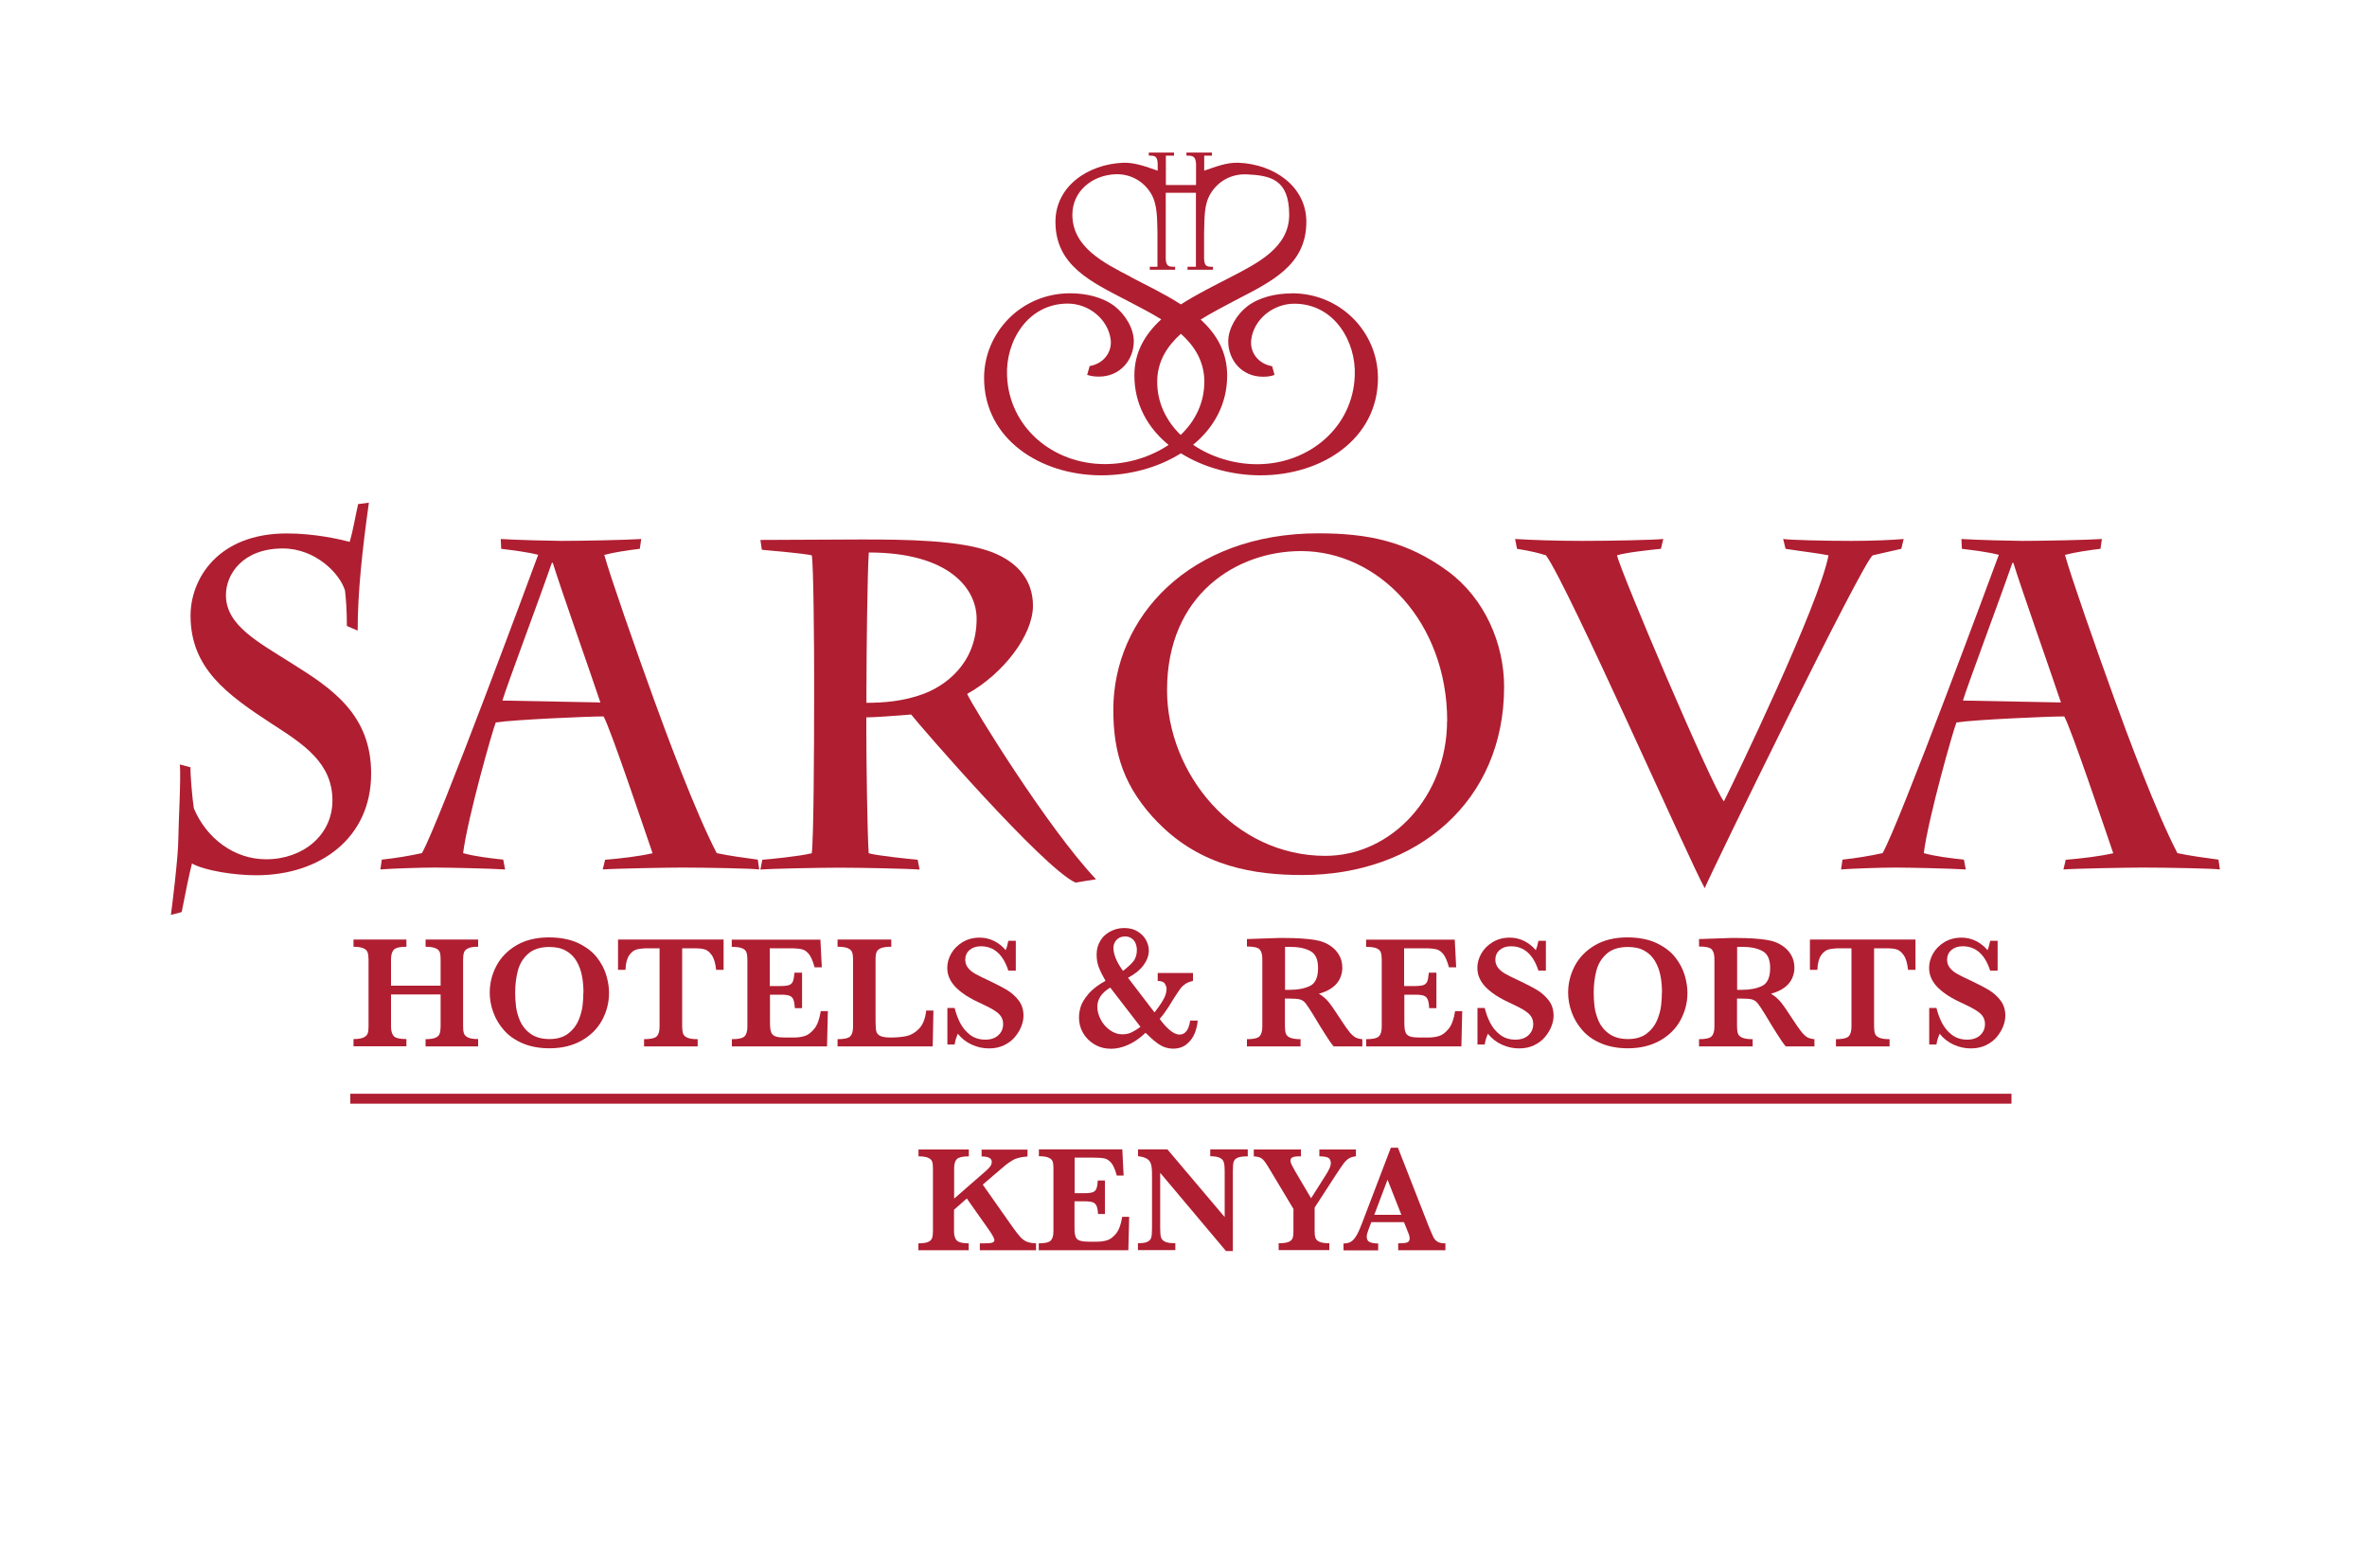 <?xml version="1.0" encoding="UTF-8"?>
<svg id="Layer_1" data-name="Layer 1" xmlns="http://www.w3.org/2000/svg" viewBox="0 0 200 132.46">
  <defs>
    <style>
      .cls-1 {
        fill: #b01e31;
      }
    </style>
  </defs>
  <path class="cls-1" d="M109.14,24.79c-1.32,0-2.73.31-3.75,1.09-.87.67-1.61,1.86-1.61,2.96,0,1.59,1.15,2.99,2.93,2.99.33,0,.65-.03.98-.15l-.2-.74c-1.15-.19-1.89-1.14-1.77-2.22.21-1.75,1.86-3.06,3.64-3.06,3.39,0,5.24,3.21,5.11,6.09-.15,4.32-3.84,7.47-8.25,7.47-1.93,0-3.87-.59-5.41-1.64,1.73-1.42,2.88-3.4,2.88-5.86,0-1.99-.91-3.51-2.24-4.72.93-.58,1.94-1.1,2.86-1.59,3.03-1.58,6.07-2.95,6.07-6.67,0-2.99-2.73-4.87-5.74-4.99-1-.04-1.98.36-2.89.67v-1.27s.65,0,.65,0v-.26h-2.15v.26c.53-.01.77.05.81.69v1.79h-2.55v-2.48h.69v-.26h-2.13v.26c.53-.01.72.05.75.69v.58c-.91-.31-1.9-.7-2.9-.67-3.01.12-5.74,2-5.74,4.99,0,3.72,3.05,5.09,6.08,6.67.92.49,1.93.99,2.86,1.57-1.34,1.23-2.27,2.73-2.27,4.74,0,2.46,1.15,4.45,2.89,5.87-1.53,1.03-3.47,1.62-5.39,1.62-4.42,0-8.1-3.14-8.26-7.47-.13-2.88,1.73-6.09,5.13-6.09,1.77,0,3.41,1.31,3.63,3.06.12,1.08-.63,2.02-1.78,2.22l-.21.74c.34.12.66.15,1,.15,1.77,0,2.94-1.4,2.94-2.99,0-1.1-.75-2.29-1.62-2.96-1.03-.78-2.43-1.09-3.76-1.09-4.17,0-7.27,3.35-7.27,7.15,0,5.16,4.75,8.23,9.91,8.23,2.36,0,4.78-.64,6.72-1.86,1.96,1.22,4.38,1.86,6.73,1.86,5.17,0,9.92-3.06,9.92-8.23,0-3.81-3.1-7.15-7.27-7.15M95.54,23.39c-2.24-1.16-4.93-2.49-4.93-5.25,0-1.94,1.61-3.33,3.64-3.42,1.28-.04,2.38.59,3.01,1.64.57.96.5,2.22.54,3.26v2.92h-.65v.25h2.14v-.25c-.54.01-.77-.05-.79-.68v-5.57h2.55v6.25h-.71v.25h2.15v-.25c-.54.01-.72-.05-.75-.68v-2.23c.05-1.05-.05-2.3.54-3.26.63-1.05,1.73-1.68,3.02-1.64,2.03.09,3.63.4,3.63,3.42,0,2.77-2.69,4.09-4.92,5.25-1.37.71-2.88,1.45-4.23,2.32-1.36-.88-2.89-1.61-4.25-2.32M97.78,32.14c.04-1.67.86-2.91,2-3.94,1.14,1.02,1.94,2.28,1.98,3.94.03,1.84-.75,3.42-2,4.61-1.22-1.18-2.02-2.77-1.98-4.61"/>
  <g>
    <path class="cls-1" d="M40.4,88.41h-4.44v-.61c.36,0,.64-.04.83-.12.19-.08.31-.2.36-.35.05-.15.08-.35.08-.6v-2.71h-4.19v2.71c0,.37.08.64.23.81.16.17.51.25,1.07.25v.61h-4.47v-.61c.36,0,.63-.04.82-.12.19-.08.31-.19.37-.34.06-.15.08-.35.08-.6v-5.67c0-.25-.03-.45-.08-.6-.05-.14-.17-.26-.35-.34-.18-.08-.46-.13-.84-.13v-.61h4.47v.61c-.55,0-.9.08-1.06.25-.16.16-.24.44-.24.82v2.22h4.19v-2.22c0-.25-.02-.45-.07-.6-.05-.14-.16-.26-.35-.34-.18-.08-.46-.13-.85-.13v-.61h4.44v.61c-.38,0-.66.04-.84.13-.18.08-.3.2-.35.34-.05.14-.08.34-.08.6v5.67c0,.24.02.44.07.58.05.14.16.26.35.35.19.09.47.13.85.13v.61Z"/>
    <path class="cls-1" d="M51.46,83.89c0,.82-.2,1.59-.59,2.31-.39.72-.97,1.29-1.73,1.72-.77.43-1.67.65-2.71.65-.85,0-1.6-.14-2.25-.41-.65-.28-1.18-.64-1.59-1.11-.41-.46-.71-.97-.91-1.52-.2-.55-.3-1.1-.3-1.66,0-.8.19-1.56.57-2.28.38-.71.95-1.29,1.7-1.73.76-.44,1.67-.66,2.72-.66.96,0,1.78.16,2.46.47.67.32,1.2.71,1.58,1.19.38.48.65.98.81,1.51.16.53.24,1.03.24,1.5ZM49.3,83.87c0-.51-.04-.99-.13-1.44-.09-.45-.24-.86-.46-1.23-.22-.37-.51-.66-.89-.87-.38-.22-.84-.32-1.4-.32-.76,0-1.36.19-1.79.57-.43.38-.72.85-.87,1.42-.15.57-.23,1.19-.23,1.87,0,.37.02.76.07,1.17.05.4.17.82.35,1.24.19.42.48.78.89,1.07.41.29.94.44,1.58.44s1.17-.15,1.57-.45c.4-.3.69-.67.88-1.1.18-.43.3-.85.35-1.24.05-.39.07-.77.07-1.13Z"/>
    <path class="cls-1" d="M61.14,81.94h-.63c-.06-.56-.18-.97-.37-1.24-.19-.27-.39-.43-.61-.49-.22-.06-.47-.09-.75-.09h-1.14v6.61c0,.26.03.46.08.61.05.14.18.26.37.34.2.08.48.12.86.12v.61h-4.53v-.61c.55,0,.91-.08,1.07-.24s.24-.43.24-.83v-6.61h-.96c-.38,0-.69.03-.94.09-.25.06-.47.22-.66.49-.19.27-.3.68-.32,1.24h-.63v-2.56h8.92v2.56Z"/>
    <path class="cls-1" d="M69.95,85.44l-.07,2.97h-8.04v-.61c.55,0,.91-.08,1.07-.24.16-.16.24-.43.24-.83v-5.67c0-.26-.03-.46-.08-.6-.05-.14-.17-.26-.36-.34-.19-.08-.48-.12-.88-.12v-.61h7.49l.12,2.34h-.61c-.14-.52-.3-.89-.48-1.12-.18-.22-.38-.36-.61-.41-.22-.05-.56-.08-1.01-.08h-1.69v3.19h.92c.32,0,.55-.03.71-.08.16-.06.26-.16.33-.32.06-.16.1-.4.13-.73h.64v3h-.61c-.02-.33-.06-.58-.13-.74-.07-.16-.18-.26-.34-.32-.15-.05-.39-.08-.7-.08h-.93v2.12c0,.36,0,.61.03.78.02.16.07.3.14.41.08.11.2.19.38.24.18.05.42.07.75.07h.73c.31,0,.6-.04.88-.12.28-.08.55-.28.82-.6.27-.32.45-.83.56-1.51h.63Z"/>
    <path class="cls-1" d="M78.87,85.39l-.06,3.02h-8.04v-.61c.55,0,.91-.08,1.07-.24.16-.16.24-.43.24-.83v-5.67c0-.26-.03-.46-.08-.61-.05-.14-.18-.26-.37-.34-.19-.08-.48-.12-.86-.12v-.61h4.54v.61c-.38,0-.66.04-.86.11-.19.08-.32.19-.38.33-.06.14-.09.35-.09.62v5.19c0,.41.02.7.06.88.04.18.15.31.33.4.18.09.47.14.87.14.51,0,.96-.04,1.34-.12.38-.08.74-.28,1.07-.62.33-.34.53-.85.61-1.54h.61Z"/>
    <path class="cls-1" d="M86.48,85.82c0,.28-.06.58-.18.89-.12.31-.3.61-.54.9-.24.29-.55.52-.92.7-.37.18-.79.27-1.28.27s-.96-.1-1.43-.31c-.47-.21-.87-.52-1.2-.93-.14.33-.23.63-.27.91h-.61v-3.09h.61c.11.44.26.86.46,1.25.2.39.47.73.83,1.01.36.28.8.42,1.31.42.45,0,.82-.12,1.09-.37.27-.25.41-.56.41-.94,0-.21-.04-.4-.13-.56-.08-.16-.21-.3-.37-.43s-.38-.26-.66-.41c-.28-.14-.59-.3-.95-.46-.55-.26-.99-.52-1.34-.78-.35-.26-.62-.52-.8-.76s-.3-.48-.37-.7c-.07-.22-.1-.45-.1-.67,0-.4.11-.8.33-1.19.22-.39.54-.71.96-.97.42-.25.9-.38,1.45-.38.42,0,.82.09,1.21.28.38.19.71.45.99.78.08-.19.15-.45.22-.79h.63v2.52h-.63c-.44-1.37-1.22-2.06-2.32-2.06-.4,0-.72.11-.96.32-.24.21-.36.48-.36.82,0,.26.08.49.23.68.15.19.35.36.6.5.25.14.64.34,1.19.59.67.32,1.19.59,1.56.82.37.23.69.52.95.87.26.35.39.77.39,1.27Z"/>
    <path class="cls-1" d="M101.2,86.2c-.02.38-.11.75-.26,1.12-.15.36-.38.67-.68.91-.3.24-.68.37-1.14.37-.23,0-.45-.04-.67-.11-.22-.07-.46-.2-.71-.39-.26-.19-.57-.47-.95-.84-.48.46-.97.8-1.47,1.02-.5.22-.98.33-1.43.33-.52,0-.99-.12-1.41-.37-.42-.25-.74-.57-.97-.97-.23-.4-.34-.83-.34-1.29,0-.27.04-.56.13-.88.09-.32.3-.68.64-1.09.34-.41.83-.79,1.47-1.14-.25-.43-.43-.8-.56-1.13-.13-.33-.19-.68-.19-1.07s.07-.7.21-.99c.14-.29.32-.53.54-.71.22-.18.47-.32.75-.42.28-.1.56-.14.85-.14.42,0,.79.09,1.1.28.31.19.55.42.71.71.16.29.25.59.25.91,0,.42-.15.83-.45,1.24-.3.41-.74.76-1.31,1.06l2.24,2.93c.27-.34.51-.68.71-1.02.21-.34.31-.68.31-1,0-.11-.05-.24-.14-.4-.09-.16-.3-.24-.61-.24v-.67h2.98v.67c-.27.06-.48.14-.64.25-.16.11-.31.24-.43.41-.13.17-.34.49-.64.96l-.31.51c-.27.42-.53.78-.79,1.07.23.34.5.64.81.92.31.27.6.41.87.41.13,0,.26-.03.38-.11.12-.07.23-.2.32-.38.09-.18.15-.41.19-.69h.67ZM96.36,86.75l-2.55-3.31c-.72.43-1.09.97-1.09,1.62,0,.37.1.73.29,1.09.19.36.45.66.78.89.32.23.67.35,1.04.35.3,0,.57-.06.81-.18.24-.12.48-.27.72-.45ZM96.06,80.26c0-.2-.04-.38-.11-.56-.07-.17-.19-.32-.34-.42-.15-.11-.34-.16-.55-.16-.3,0-.54.1-.72.29-.17.2-.26.41-.26.66,0,.57.27,1.22.81,1.96.35-.27.64-.53.85-.78.21-.25.32-.58.32-.98Z"/>
    <path class="cls-1" d="M115.11,88.41h-2.42c-.09-.1-.2-.24-.33-.43-.13-.19-.27-.4-.43-.66-.16-.25-.28-.46-.39-.62l-.61-1.01c-.28-.45-.48-.76-.62-.93-.14-.17-.3-.27-.48-.32-.18-.05-.48-.07-.92-.07h-.34v2.36c0,.25.03.45.08.6.05.15.18.27.38.35.2.08.48.12.86.12v.61h-4.53v-.61c.55,0,.9-.08,1.06-.24.16-.16.24-.43.24-.83v-5.7c0-.39-.08-.66-.23-.82-.15-.16-.51-.24-1.07-.24v-.63l2.09-.07c.16,0,.34-.02.55-.02.21,0,.4,0,.58,0,.14,0,.37,0,.69.01.45.01.87.04,1.26.08.39.04.7.09.93.15.33.08.65.22.95.42.3.2.54.45.73.77.19.32.28.69.28,1.11,0,.3-.07.59-.2.88-.13.28-.34.54-.63.76-.29.22-.67.4-1.15.53.32.19.6.43.83.71.23.28.58.8,1.07,1.55.28.43.51.76.69.98.18.22.35.37.5.45.15.08.35.13.58.15v.61ZM111.37,81.78c0-.72-.22-1.2-.66-1.43-.44-.24-1.01-.35-1.71-.35-.1,0-.17,0-.23,0-.06,0-.12,0-.19,0v3.63h.42c.67,0,1.23-.11,1.69-.33.45-.22.68-.73.68-1.52Z"/>
    <path class="cls-1" d="M123.55,85.44l-.07,2.97h-8.04v-.61c.55,0,.91-.08,1.07-.24.16-.16.24-.43.24-.83v-5.67c0-.26-.03-.46-.08-.6-.05-.14-.17-.26-.36-.34-.19-.08-.48-.12-.88-.12v-.61h7.49l.12,2.34h-.61c-.14-.52-.3-.89-.48-1.12-.18-.22-.38-.36-.61-.41-.22-.05-.56-.08-1.01-.08h-1.69v3.19h.92c.32,0,.55-.03.71-.08.16-.06.26-.16.33-.32.06-.16.1-.4.13-.73h.64v3h-.61c-.02-.33-.06-.58-.13-.74-.07-.16-.18-.26-.34-.32-.15-.05-.39-.08-.7-.08h-.93v2.12c0,.36,0,.61.03.78.02.16.07.3.14.41.08.11.2.19.38.24.18.05.42.07.75.07h.73c.31,0,.6-.04.88-.12.28-.08.55-.28.82-.6.27-.32.45-.83.56-1.51h.63Z"/>
    <path class="cls-1" d="M131.27,85.82c0,.28-.06.58-.18.89-.12.31-.3.61-.54.9-.24.29-.55.52-.92.7-.37.18-.79.27-1.28.27s-.96-.1-1.43-.31c-.47-.21-.87-.52-1.2-.93-.14.33-.23.63-.27.91h-.61v-3.09h.61c.11.44.26.86.46,1.25.2.39.47.73.83,1.01.36.28.8.42,1.31.42.45,0,.82-.12,1.09-.37.27-.25.41-.56.41-.94,0-.21-.04-.4-.13-.56-.08-.16-.21-.3-.37-.43-.16-.13-.38-.26-.66-.41-.28-.14-.59-.3-.95-.46-.55-.26-.99-.52-1.34-.78-.35-.26-.62-.52-.8-.76s-.3-.48-.37-.7c-.07-.22-.1-.45-.1-.67,0-.4.11-.8.33-1.19.22-.39.54-.71.96-.97.42-.25.9-.38,1.45-.38.42,0,.82.09,1.21.28.38.19.71.45.99.78.08-.19.15-.45.22-.79h.63v2.52h-.63c-.44-1.37-1.22-2.06-2.32-2.06-.4,0-.72.11-.96.32-.24.21-.36.48-.36.82,0,.26.08.49.23.68.15.19.35.36.6.5.25.14.64.34,1.19.59.67.32,1.19.59,1.56.82.37.23.69.52.95.87.26.35.39.77.39,1.27Z"/>
    <path class="cls-1" d="M142.58,83.89c0,.82-.2,1.59-.59,2.31-.39.72-.97,1.29-1.73,1.72-.77.43-1.67.65-2.71.65-.85,0-1.6-.14-2.25-.41s-1.18-.64-1.59-1.11c-.41-.46-.71-.97-.91-1.52-.2-.55-.3-1.1-.3-1.66,0-.8.19-1.56.57-2.28.38-.71.95-1.29,1.7-1.73.76-.44,1.67-.66,2.72-.66.96,0,1.78.16,2.46.47.67.32,1.2.71,1.58,1.19.38.48.65.98.81,1.51.16.53.24,1.03.24,1.5ZM140.43,83.87c0-.51-.04-.99-.13-1.44-.09-.45-.24-.86-.46-1.23-.22-.37-.51-.66-.89-.87-.38-.22-.84-.32-1.4-.32-.76,0-1.36.19-1.79.57-.43.38-.72.85-.87,1.42-.15.57-.23,1.19-.23,1.87,0,.37.02.76.07,1.17.05.4.17.82.35,1.24.19.42.48.78.89,1.07.41.29.94.44,1.58.44s1.17-.15,1.57-.45c.4-.3.69-.67.88-1.1.18-.43.3-.85.35-1.24.05-.39.07-.77.07-1.13Z"/>
    <path class="cls-1" d="M153.31,88.41h-2.42c-.09-.1-.2-.24-.33-.43-.13-.19-.27-.4-.43-.66-.16-.25-.28-.46-.39-.62l-.61-1.01c-.28-.45-.48-.76-.62-.93-.14-.17-.3-.27-.48-.32s-.48-.07-.92-.07h-.34v2.36c0,.25.03.45.08.6.05.15.18.27.38.35.2.08.48.12.86.12v.61h-4.53v-.61c.55,0,.9-.08,1.06-.24.16-.16.24-.43.24-.83v-5.7c0-.39-.08-.66-.23-.82-.15-.16-.51-.24-1.07-.24v-.63l2.09-.07c.16,0,.34-.02.55-.02.21,0,.4,0,.58,0,.14,0,.37,0,.69.01.45.01.87.04,1.26.08.39.04.7.09.93.15.33.08.65.22.95.42.3.2.54.45.73.77.19.32.28.69.28,1.11,0,.3-.07.59-.2.88-.13.28-.34.54-.63.76-.29.22-.67.4-1.15.53.32.19.6.43.83.71.23.28.58.8,1.07,1.55.28.43.51.76.69.98.18.22.35.37.5.45.15.08.35.13.58.15v.61ZM149.57,81.78c0-.72-.22-1.2-.66-1.43-.44-.24-1.01-.35-1.71-.35-.1,0-.17,0-.23,0-.06,0-.12,0-.19,0v3.63h.42c.67,0,1.23-.11,1.69-.33.45-.22.68-.73.68-1.52Z"/>
    <path class="cls-1" d="M161.85,81.94h-.63c-.06-.56-.18-.97-.37-1.24-.19-.27-.39-.43-.61-.49-.22-.06-.47-.09-.75-.09h-1.14v6.61c0,.26.03.46.08.61.05.14.18.26.37.34.2.08.48.12.86.12v.61h-4.53v-.61c.55,0,.91-.08,1.07-.24.16-.16.24-.43.24-.83v-6.61h-.96c-.38,0-.69.03-.94.09-.25.06-.47.22-.66.49-.19.27-.3.68-.32,1.24h-.63v-2.56h8.92v2.56Z"/>
    <path class="cls-1" d="M169.44,85.82c0,.28-.06.58-.18.89-.12.31-.3.61-.54.9-.24.29-.55.52-.92.7-.37.18-.79.27-1.28.27s-.96-.1-1.43-.31c-.47-.21-.87-.52-1.2-.93-.14.33-.23.63-.27.91h-.61v-3.09h.61c.11.44.26.86.46,1.25.2.39.47.73.83,1.01.36.28.8.42,1.31.42.45,0,.82-.12,1.09-.37.27-.25.41-.56.41-.94,0-.21-.04-.4-.13-.56-.08-.16-.21-.3-.37-.43s-.38-.26-.66-.41c-.28-.14-.59-.3-.95-.46-.55-.26-.99-.52-1.34-.78-.35-.26-.62-.52-.8-.76s-.3-.48-.37-.7c-.07-.22-.1-.45-.1-.67,0-.4.11-.8.33-1.19.22-.39.54-.71.96-.97.42-.25.9-.38,1.45-.38.42,0,.82.09,1.21.28.38.19.71.45.99.78.08-.19.15-.45.22-.79h.63v2.52h-.63c-.44-1.37-1.22-2.06-2.32-2.06-.4,0-.72.11-.96.32-.24.21-.36.48-.36.82,0,.26.08.49.23.68.15.19.35.36.6.5.25.14.64.34,1.19.59.67.32,1.19.59,1.56.82.37.23.69.52.95.87.26.35.39.77.39,1.27Z"/>
  </g>
  <g>
    <path class="cls-1" d="M87.51,105.63h-4.72v-.58h.38c.33,0,.55-.02.67-.06.12-.04.18-.11.18-.21,0-.15-.17-.46-.51-.94l-1.82-2.58-1.08.95v1.84c0,.37.09.63.26.78.17.15.5.22.98.22v.58h-4.25v-.58c.36,0,.63-.04.81-.11.17-.08.29-.18.34-.32.05-.14.08-.33.08-.57v-5.34c0-.24-.02-.43-.07-.57-.05-.14-.16-.24-.34-.32-.18-.08-.45-.12-.81-.12v-.58h4.25v.58c-.52,0-.86.08-1.01.23-.15.15-.23.41-.23.78v2.56l2.65-2.31c.18-.16.32-.3.4-.41.08-.11.13-.24.13-.39,0-.3-.29-.45-.86-.45v-.58h3.88v.58c-.3.03-.55.06-.74.11-.19.05-.38.12-.55.23-.18.1-.38.24-.59.41-.21.17-.55.46-1.01.86l-.89.77,2.51,3.57c.27.38.49.66.66.85.17.19.36.32.55.4.2.08.46.13.78.14v.58Z"/>
    <path class="cls-1" d="M95.41,102.83l-.07,2.8h-7.57v-.58c.52,0,.86-.08,1.01-.23.15-.15.23-.41.23-.78v-5.34c0-.24-.02-.43-.07-.57-.05-.14-.16-.24-.34-.32-.18-.08-.45-.12-.82-.12v-.58h7.05l.11,2.21h-.58c-.13-.49-.28-.84-.45-1.05-.17-.21-.36-.34-.57-.39-.21-.05-.53-.07-.95-.07h-1.59v3h.87c.3,0,.52-.03.66-.08.15-.05.25-.15.31-.3.06-.15.1-.38.12-.69h.6v2.83h-.58c-.02-.31-.06-.54-.13-.69-.07-.15-.17-.25-.32-.3-.14-.05-.36-.08-.66-.08h-.88v2c0,.33,0,.58.03.73.02.15.06.28.13.39.07.1.19.18.36.22.17.05.4.07.71.07h.68c.29,0,.56-.04.82-.11.26-.07.52-.26.77-.56.25-.3.43-.78.53-1.43h.59Z"/>
    <path class="cls-1" d="M105.43,97.7c-.41,0-.7.04-.87.12-.18.08-.28.2-.33.36-.04.16-.06.42-.06.78v6.74h-.58l-5.56-6.61v4.68c0,.36.02.61.07.77.04.16.16.28.34.37.18.09.47.13.87.13v.58h-3.16v-.58c.38,0,.65-.04.82-.13.17-.09.27-.21.31-.37.04-.16.06-.42.06-.77v-4.34c0-.35,0-.61-.03-.79-.02-.18-.06-.33-.13-.46-.07-.13-.19-.24-.35-.32-.16-.08-.38-.14-.67-.17v-.58h2.48l4.84,5.72v-3.88c0-.32-.02-.56-.07-.73-.04-.17-.15-.3-.33-.39-.17-.09-.45-.14-.82-.14v-.58h3.17v.58Z"/>
    <path class="cls-1" d="M114.57,97.7c-.23.02-.42.07-.57.16-.15.09-.31.23-.46.43-.15.2-.38.53-.67.98l-1.79,2.76v2.01c0,.23.02.41.07.55.05.14.16.25.34.33.18.08.45.12.83.12v.58h-4.28v-.58c.36,0,.62-.03.81-.1.18-.07.3-.17.36-.31.06-.14.08-.33.08-.59v-1.9l-2.13-3.55s-.03-.05-.05-.08c-.02-.03-.03-.05-.04-.06-.18-.3-.35-.5-.49-.59-.14-.09-.36-.14-.64-.16v-.58h3.98v.58c-.2,0-.36,0-.48.02-.12.01-.21.05-.29.1-.07.05-.11.14-.11.26,0,.08.03.18.08.29.05.11.17.32.34.63l1.32,2.24,1.26-1.99c.27-.43.41-.75.41-.95,0-.26-.09-.43-.26-.5-.17-.07-.41-.1-.71-.1v-.58h3.09v.58Z"/>
    <path class="cls-1" d="M122.15,105.63h-4.01v-.58c.34,0,.59-.02.74-.07.15-.05.23-.16.23-.34,0-.13-.03-.25-.08-.38l-.4-1h-2.76l-.21.55c-.12.31-.18.53-.18.67,0,.25.1.41.29.48.19.07.42.1.68.1v.58h-2.93v-.58c.23,0,.43-.04.6-.13.16-.09.32-.25.47-.5.15-.24.31-.59.48-1.04l2.45-6.42h.6l2.59,6.62c.19.47.33.78.41.95.09.17.21.29.36.38.15.09.37.13.65.13v.58ZM118.41,102.64l-1.17-2.97-1.12,2.97h2.29Z"/>
  </g>
  <g>
    <path class="cls-1" d="M14.44,77.29c.08-.55.63-4.93.63-6.47,0-1.03.24-5.29.12-6.23l.91.24c-.04.51.16,2.76.28,3.47,1.06,2.52,3.39,4.3,6.11,4.3,3.12,0,5.6-2.05,5.6-4.97,0-3.19-2.48-4.77-5.05-6.43-3.87-2.52-6.94-4.73-6.94-9.19,0-3.08,2.29-6.94,8.13-6.94,2.33,0,4.38.47,5.32.71.28-.95.47-2.13.71-3.19l.91-.12c-.55,3.91-.95,7.57-.95,10.81l-.91-.39c0-1.34-.08-2.29-.16-3-.43-1.42-2.48-3.55-5.25-3.55-3.39,0-4.81,2.17-4.81,3.94,0,2.56,2.68,3.94,5.68,5.84,3.27,2.05,6.59,4.26,6.59,9.23,0,5.48-4.34,8.6-9.7,8.6-1.89,0-4.34-.39-5.44-.99-.2.75-.59,2.64-.87,4.1l-.91.24Z"/>
    <path class="cls-1" d="M51.16,72.64c1.38-.12,2.76-.28,3.98-.55-.71-2.05-3.51-10.41-4.14-11.56-1.38,0-7.65.28-9.11.51-.24.55-2.37,8.01-2.76,11.04.99.28,2.29.43,3.39.55l.16.83c-1.22-.08-4.81-.16-5.96-.16-1.03,0-3.67.08-4.58.16l.12-.83c1.14-.12,2.33-.32,3.39-.55,1.42-2.48,9.27-23.71,9.82-25.2-.87-.24-2.17-.39-3.12-.51l-.04-.83c1.18.08,4.46.16,5.13.16,1.66,0,5.6-.08,6.74-.16l-.12.83c-1.03.12-2.09.28-3,.51.47,1.74,2.64,7.93,4.14,12.07,1.1,3.04,3.55,9.66,5.36,13.13,1.14.24,2.29.39,3.47.55l.12.83c-.47-.08-4.46-.16-6.55-.16-1.14,0-5.6.08-6.67.16l.2-.83ZM46.71,47.55h-.08c-1.22,3.51-3.79,10.33-4.18,11.64l8.28.16c-.87-2.6-3.35-9.62-4.02-11.79Z"/>
    <path class="cls-1" d="M68.79,56.66c0-1.42-.04-8.99-.2-9.74-.67-.16-3.35-.39-4.22-.47l-.12-.83,8.52-.04c3.75,0,8.44.04,11.12,1.1,2.09.83,3.39,2.33,3.39,4.5,0,2.49-2.52,5.76-5.56,7.45.43.99,6.78,11.32,10.89,15.66l-1.74.28c-2.76-1.26-13.25-13.37-13.88-14.2-1.5.12-3.12.24-3.79.24v1.03c0,2.56.08,8.64.2,10.45.67.2,3.27.47,4.14.55l.16.83c-.99-.08-4.97-.16-6.78-.16-1.62,0-5.76.08-6.67.16l.16-.83c.55-.04,3.08-.28,4.18-.55.16-1.14.2-8.87.2-13.02v-2.41ZM73.21,59.38c1.42,0,3.12-.12,4.81-.75,1.7-.63,4.5-2.45,4.5-6.35,0-2.52-2.29-5.6-9.11-5.6-.12,1.62-.2,8.68-.2,11.48v1.22Z"/>
    <path class="cls-1" d="M97.86,69.52c-2.88-2.96-3.79-5.84-3.79-9.55,0-7.81,6.43-14.91,17.32-14.91,4.18,0,7.49.67,10.93,3.19,3.12,2.29,4.77,6.11,4.77,9.78,0,9.66-7.34,15.9-17.04,15.9-3.98,0-8.52-.67-12.19-4.42ZM122.28,60.92c0-8.36-5.8-14.36-12.35-14.36-5.4,0-11.32,3.63-11.32,11.75,0,7.06,5.68,14,13.37,14,5.64,0,10.29-5.09,10.29-11.4Z"/>
    <path class="cls-1" d="M128.04,45.54c1.26.08,3.47.16,5.68.16,2.45,0,5.96-.08,6.82-.16l-.2.83c-.83.08-3.04.32-3.71.55.28,1.34,8.01,19.52,9.03,20.79.91-1.81,8.05-16.61,8.84-20.79-.75-.16-2.37-.35-3.63-.55l-.2-.83c.55.08,3.35.16,5.76.16,1.85,0,3.47-.08,4.42-.16l-.2.83c-.75.16-1.38.32-2.41.55-.83.47-13.69,26.86-14.2,28.12-1.26-2.21-11.48-25.44-13.41-28.12-.51-.16-1.18-.35-2.45-.55l-.16-.83Z"/>
    <path class="cls-1" d="M174.58,72.64c1.38-.12,2.76-.28,3.98-.55-.71-2.05-3.51-10.41-4.14-11.56-1.38,0-7.65.28-9.11.51-.24.55-2.37,8.01-2.76,11.04.99.28,2.29.43,3.39.55l.16.83c-1.22-.08-4.81-.16-5.96-.16-1.03,0-3.67.08-4.58.16l.12-.83c1.14-.12,2.33-.32,3.39-.55,1.42-2.48,9.27-23.71,9.82-25.2-.87-.24-2.17-.39-3.12-.51l-.04-.83c1.18.08,4.46.16,5.13.16,1.66,0,5.6-.08,6.74-.16l-.12.83c-1.03.12-2.09.28-3,.51.47,1.74,2.64,7.93,4.14,12.07,1.1,3.04,3.55,9.66,5.36,13.13,1.14.24,2.29.39,3.47.55l.12.83c-.47-.08-4.46-.16-6.55-.16-1.14,0-5.6.08-6.67.16l.2-.83ZM170.12,47.55h-.08c-1.22,3.51-3.79,10.33-4.18,11.64l8.28.16c-.87-2.6-3.35-9.62-4.02-11.79Z"/>
  </g>
  <rect class="cls-1" x="29.6" y="92.41" width="140.36" height=".84"/>
</svg>